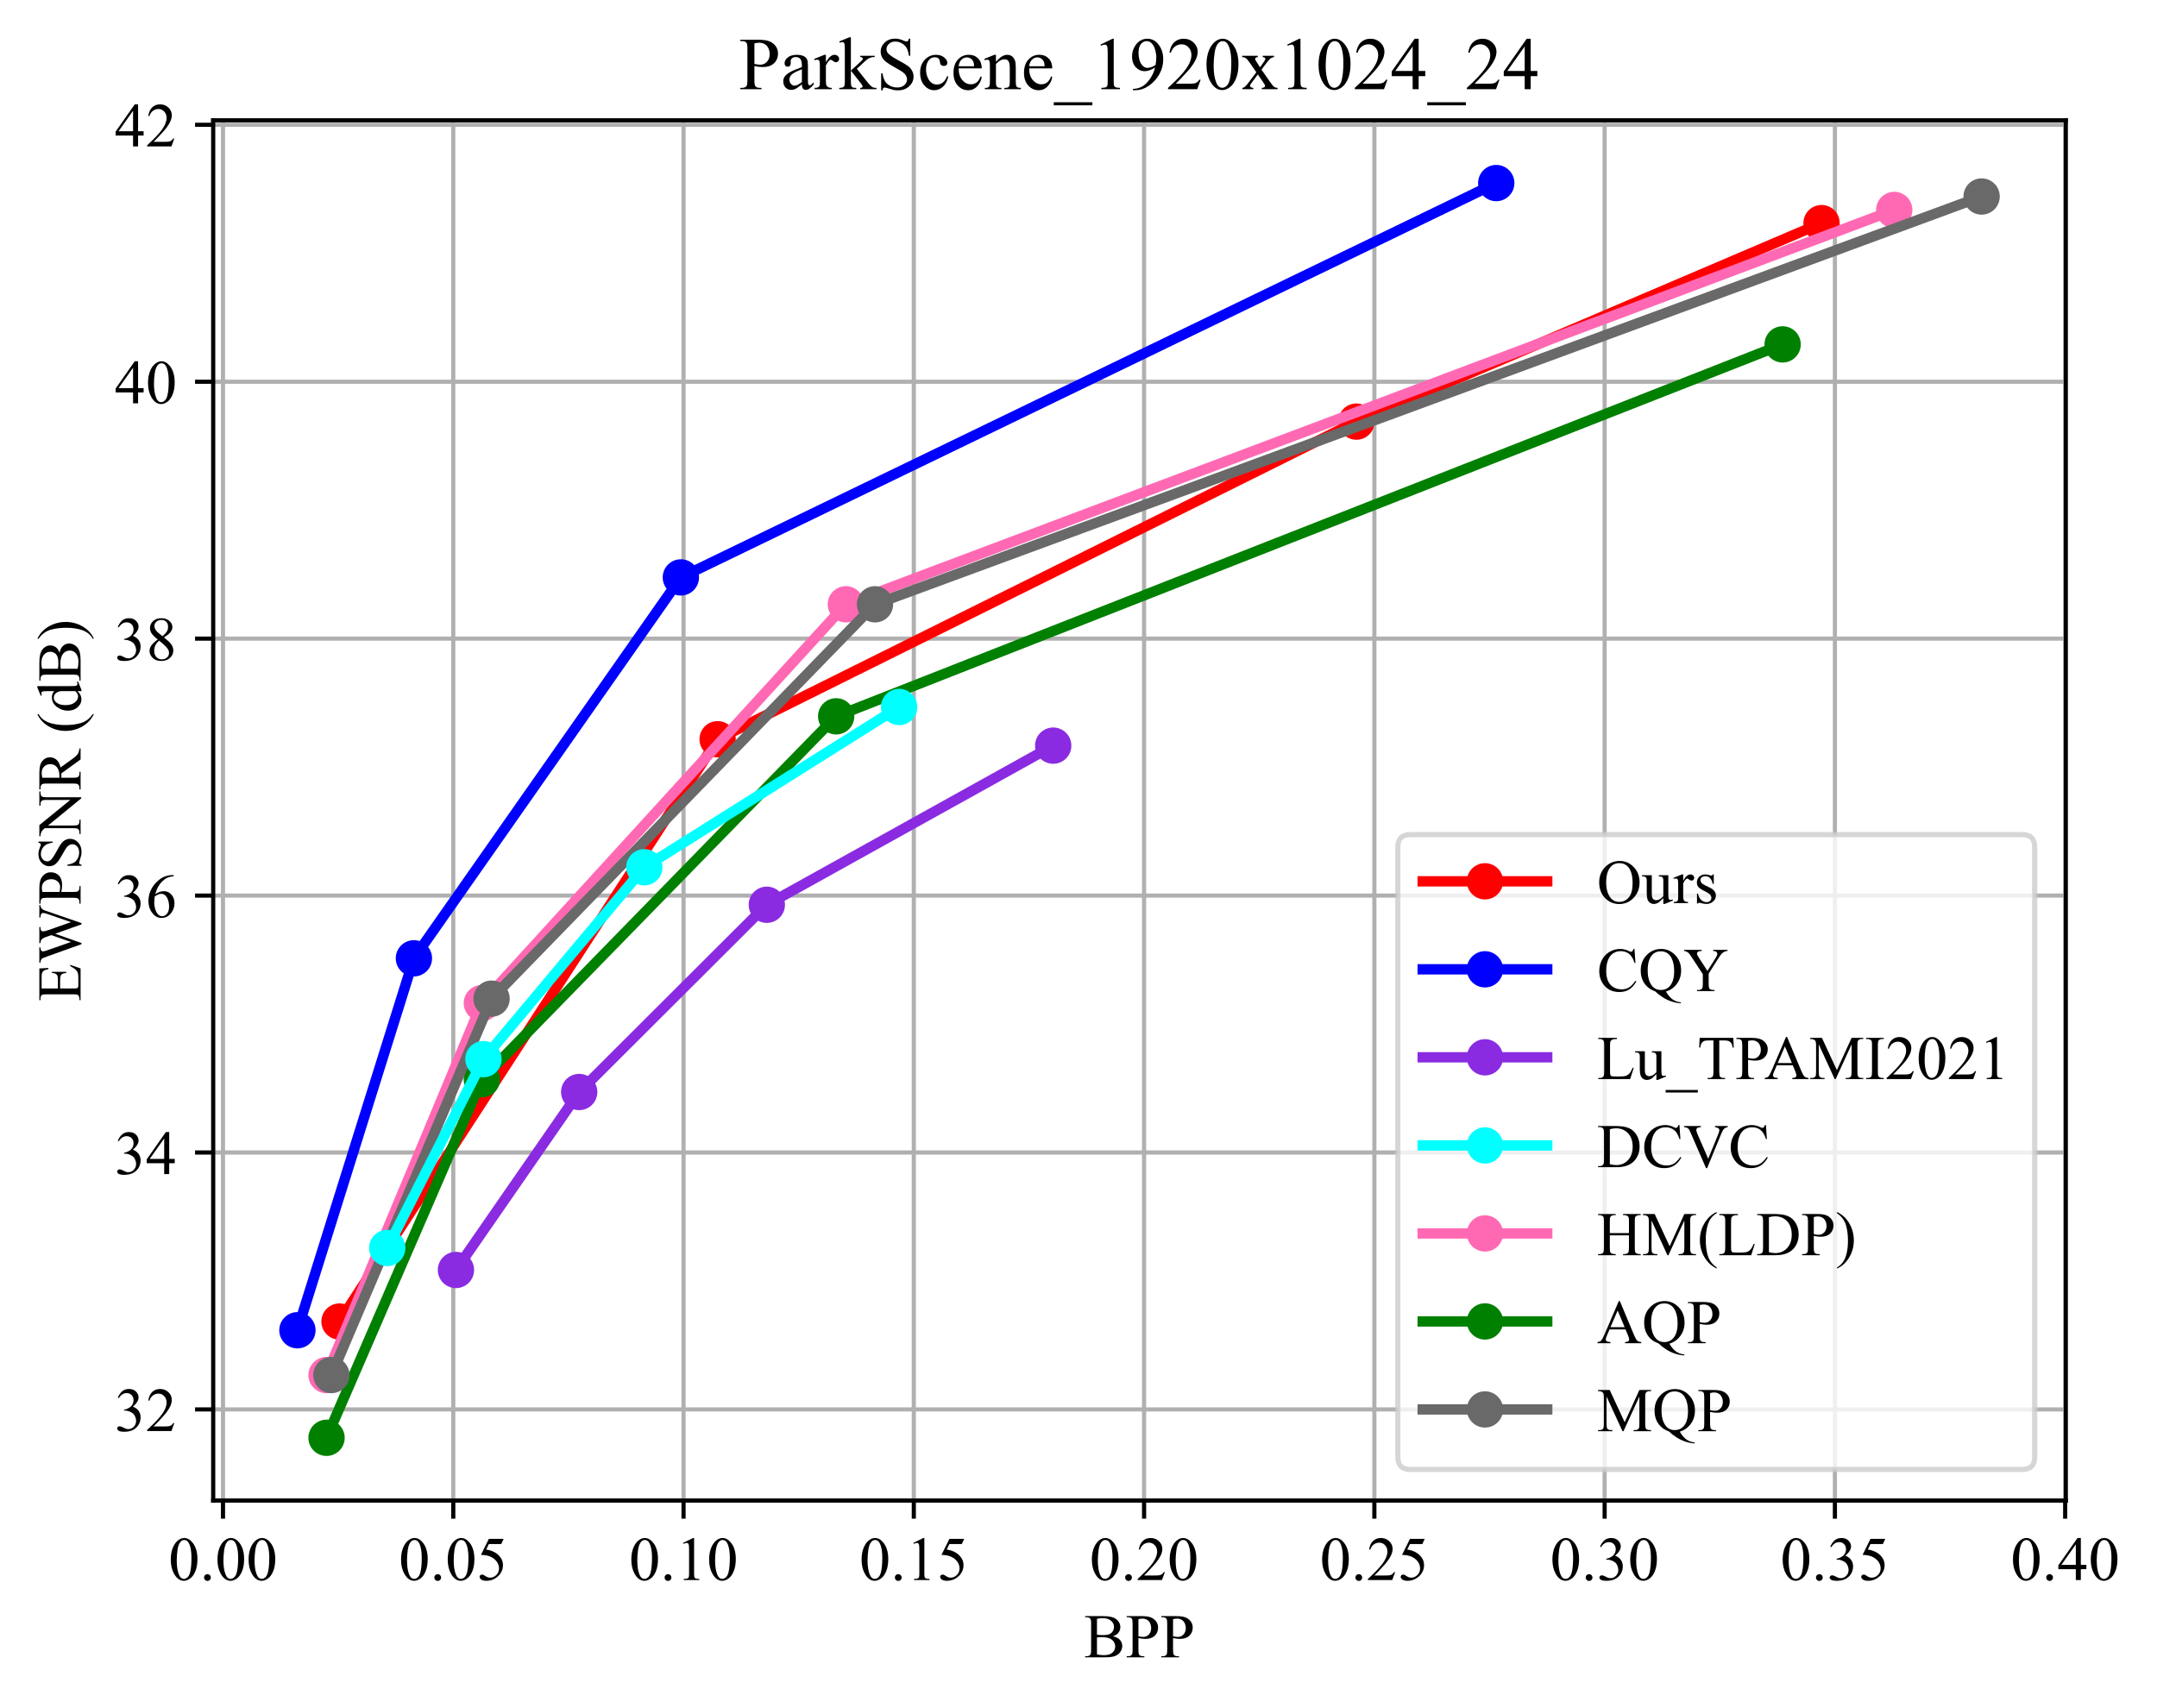 <?xml version="1.0" encoding="utf-8" standalone="no"?>
<!DOCTYPE svg PUBLIC "-//W3C//DTD SVG 1.1//EN"
  "http://www.w3.org/Graphics/SVG/1.1/DTD/svg11.dtd">
<!-- Created with matplotlib (https://matplotlib.org/) -->
<svg height="329.31pt" version="1.1" viewBox="0 0 415.796 329.31" width="415.796pt" xmlns="http://www.w3.org/2000/svg" xmlns:xlink="http://www.w3.org/1999/xlink">
 <defs>
  <style type="text/css">*{stroke-linecap:butt;stroke-linejoin:round;}</style>
 </defs>
 <g id="figure_1">
  <g id="patch_1">
   <path d="M 0 329.31 
L 415.796 329.31 
L 415.796 0 
L 0 0 
z
" style="fill:#ffffff;"/>
  </g>
  <g id="axes_1">
   <g id="patch_2">
    <path d="M 41.099 289.311 
L 398.219 289.311 
L 398.219 23.199 
L 41.099 23.199 
z
" style="fill:#ffffff;"/>
   </g>
   <g id="matplotlib.axis_1">
    <g id="xtick_1">
     <g id="line2d_1">
      <path clip-path="url(#p2bb6649e69)" d="M 42.986 289.311 
L 42.986 23.199 
" style="fill:none;stroke:#b0b0b0;stroke-linecap:square;stroke-width:0.8;"/>
     </g>
     <g id="line2d_2">
      <defs>
       <path d="M 0 0 
L 0 3.5 
" id="m185c7cfd71" style="stroke:#000000;stroke-width:0.8;"/>
      </defs>
      <g>
       <use style="stroke:#000000;stroke-width:0.8;" x="42.986" xlink:href="#m185c7cfd71" y="289.311"/>
      </g>
     </g>
     <g id="text_1">
      <!-- 0.00 -->
      <g transform="translate(32.486 304.644)scale(0.12 -0.12)">
       <defs>
        <path d="M 3.609 32.719 
Q 3.609 44.047 7.031 52.219 
Q 10.453 60.406 16.109 64.406 
Q 20.516 67.578 25.203 67.578 
Q 32.812 67.578 38.875 59.812 
Q 46.438 50.203 46.438 33.734 
Q 46.438 22.219 43.109 14.156 
Q 39.797 6.109 34.641 2.469 
Q 29.5 -1.172 24.703 -1.172 
Q 15.234 -1.172 8.938 10.016 
Q 3.609 19.438 3.609 32.719 
z
M 13.188 31.5 
Q 13.188 17.828 16.547 9.188 
Q 19.344 1.906 24.859 1.906 
Q 27.484 1.906 30.312 4.266 
Q 33.156 6.641 34.625 12.203 
Q 36.859 20.609 36.859 35.891 
Q 36.859 47.219 34.516 54.781 
Q 32.766 60.406 29.984 62.75 
Q 27.984 64.359 25.141 64.359 
Q 21.828 64.359 19.234 61.375 
Q 15.719 57.328 14.453 48.625 
Q 13.188 39.938 13.188 31.5 
z
" id="TimesNewRomanPSMT-48"/>
        <path d="M 12.5 9.469 
Q 14.797 9.469 16.359 7.875 
Q 17.922 6.297 17.922 4.047 
Q 17.922 1.812 16.328 0.219 
Q 14.75 -1.375 12.5 -1.375 
Q 10.25 -1.375 8.656 0.219 
Q 7.078 1.812 7.078 4.047 
Q 7.078 6.344 8.656 7.906 
Q 10.25 9.469 12.5 9.469 
z
" id="TimesNewRomanPSMT-46"/>
       </defs>
       <use xlink:href="#TimesNewRomanPSMT-48"/>
       <use x="50" xlink:href="#TimesNewRomanPSMT-46"/>
       <use x="75" xlink:href="#TimesNewRomanPSMT-48"/>
       <use x="125" xlink:href="#TimesNewRomanPSMT-48"/>
      </g>
     </g>
    </g>
    <g id="xtick_2">
     <g id="line2d_3">
      <path clip-path="url(#p2bb6649e69)" d="M 87.375 289.311 
L 87.375 23.199 
" style="fill:none;stroke:#b0b0b0;stroke-linecap:square;stroke-width:0.8;"/>
     </g>
     <g id="line2d_4">
      <g>
       <use style="stroke:#000000;stroke-width:0.8;" x="87.375" xlink:href="#m185c7cfd71" y="289.311"/>
      </g>
     </g>
     <g id="text_2">
      <!-- 0.05 -->
      <g transform="translate(76.875 304.644)scale(0.12 -0.12)">
       <defs>
        <path d="M 43.406 66.219 
L 39.594 57.906 
L 19.672 57.906 
L 15.328 49.031 
Q 28.266 47.125 35.844 39.406 
Q 42.328 32.766 42.328 23.781 
Q 42.328 18.562 40.203 14.109 
Q 38.094 9.672 34.859 6.547 
Q 31.641 3.422 27.688 1.516 
Q 22.078 -1.172 16.156 -1.172 
Q 10.203 -1.172 7.484 0.844 
Q 4.781 2.875 4.781 5.328 
Q 4.781 6.688 5.906 7.734 
Q 7.031 8.797 8.734 8.797 
Q 10.016 8.797 10.969 8.406 
Q 11.922 8.016 14.203 6.391 
Q 17.875 3.859 21.625 3.859 
Q 27.344 3.859 31.656 8.172 
Q 35.984 12.5 35.984 18.703 
Q 35.984 24.703 32.125 29.906 
Q 28.266 35.109 21.484 37.938 
Q 16.156 40.141 6.984 40.484 
L 19.672 66.219 
z
" id="TimesNewRomanPSMT-53"/>
       </defs>
       <use xlink:href="#TimesNewRomanPSMT-48"/>
       <use x="50" xlink:href="#TimesNewRomanPSMT-46"/>
       <use x="75" xlink:href="#TimesNewRomanPSMT-48"/>
       <use x="125" xlink:href="#TimesNewRomanPSMT-53"/>
      </g>
     </g>
    </g>
    <g id="xtick_3">
     <g id="line2d_5">
      <path clip-path="url(#p2bb6649e69)" d="M 131.764 289.311 
L 131.764 23.199 
" style="fill:none;stroke:#b0b0b0;stroke-linecap:square;stroke-width:0.8;"/>
     </g>
     <g id="line2d_6">
      <g>
       <use style="stroke:#000000;stroke-width:0.8;" x="131.764" xlink:href="#m185c7cfd71" y="289.311"/>
      </g>
     </g>
     <g id="text_3">
      <!-- 0.10 -->
      <g transform="translate(121.264 304.644)scale(0.12 -0.12)">
       <defs>
        <path d="M 11.719 59.719 
L 27.828 67.578 
L 29.438 67.578 
L 29.438 11.672 
Q 29.438 6.109 29.906 4.734 
Q 30.375 3.375 31.828 2.641 
Q 33.297 1.906 37.797 1.812 
L 37.797 0 
L 12.891 0 
L 12.891 1.812 
Q 17.578 1.906 18.938 2.609 
Q 20.312 3.328 20.844 4.516 
Q 21.391 5.719 21.391 11.672 
L 21.391 47.406 
Q 21.391 54.641 20.906 56.688 
Q 20.562 58.25 19.656 58.984 
Q 18.75 59.719 17.484 59.719 
Q 15.672 59.719 12.453 58.203 
z
" id="TimesNewRomanPSMT-49"/>
       </defs>
       <use xlink:href="#TimesNewRomanPSMT-48"/>
       <use x="50" xlink:href="#TimesNewRomanPSMT-46"/>
       <use x="75" xlink:href="#TimesNewRomanPSMT-49"/>
       <use x="125" xlink:href="#TimesNewRomanPSMT-48"/>
      </g>
     </g>
    </g>
    <g id="xtick_4">
     <g id="line2d_7">
      <path clip-path="url(#p2bb6649e69)" d="M 176.152 289.311 
L 176.152 23.199 
" style="fill:none;stroke:#b0b0b0;stroke-linecap:square;stroke-width:0.8;"/>
     </g>
     <g id="line2d_8">
      <g>
       <use style="stroke:#000000;stroke-width:0.8;" x="176.152" xlink:href="#m185c7cfd71" y="289.311"/>
      </g>
     </g>
     <g id="text_4">
      <!-- 0.15 -->
      <g transform="translate(165.652 304.644)scale(0.12 -0.12)">
       <use xlink:href="#TimesNewRomanPSMT-48"/>
       <use x="50" xlink:href="#TimesNewRomanPSMT-46"/>
       <use x="75" xlink:href="#TimesNewRomanPSMT-49"/>
       <use x="125" xlink:href="#TimesNewRomanPSMT-53"/>
      </g>
     </g>
    </g>
    <g id="xtick_5">
     <g id="line2d_9">
      <path clip-path="url(#p2bb6649e69)" d="M 220.541 289.311 
L 220.541 23.199 
" style="fill:none;stroke:#b0b0b0;stroke-linecap:square;stroke-width:0.8;"/>
     </g>
     <g id="line2d_10">
      <g>
       <use style="stroke:#000000;stroke-width:0.8;" x="220.541" xlink:href="#m185c7cfd71" y="289.311"/>
      </g>
     </g>
     <g id="text_5">
      <!-- 0.20 -->
      <g transform="translate(210.041 304.644)scale(0.12 -0.12)">
       <defs>
        <path d="M 45.844 12.75 
L 41.219 0 
L 2.156 0 
L 2.156 1.812 
Q 19.391 17.531 26.422 27.484 
Q 33.453 37.453 33.453 45.703 
Q 33.453 52 29.594 56.047 
Q 25.734 60.109 20.359 60.109 
Q 15.484 60.109 11.594 57.25 
Q 7.719 54.391 5.859 48.875 
L 4.047 48.875 
Q 5.281 57.906 10.328 62.734 
Q 15.375 67.578 22.953 67.578 
Q 31 67.578 36.391 62.406 
Q 41.797 57.234 41.797 50.203 
Q 41.797 45.172 39.453 40.141 
Q 35.844 32.234 27.734 23.391 
Q 15.578 10.109 12.547 7.375 
L 29.828 7.375 
Q 35.109 7.375 37.234 7.766 
Q 39.359 8.156 41.062 9.344 
Q 42.781 10.547 44.047 12.75 
z
" id="TimesNewRomanPSMT-50"/>
       </defs>
       <use xlink:href="#TimesNewRomanPSMT-48"/>
       <use x="50" xlink:href="#TimesNewRomanPSMT-46"/>
       <use x="75" xlink:href="#TimesNewRomanPSMT-50"/>
       <use x="125" xlink:href="#TimesNewRomanPSMT-48"/>
      </g>
     </g>
    </g>
    <g id="xtick_6">
     <g id="line2d_11">
      <path clip-path="url(#p2bb6649e69)" d="M 264.93 289.311 
L 264.93 23.199 
" style="fill:none;stroke:#b0b0b0;stroke-linecap:square;stroke-width:0.8;"/>
     </g>
     <g id="line2d_12">
      <g>
       <use style="stroke:#000000;stroke-width:0.8;" x="264.93" xlink:href="#m185c7cfd71" y="289.311"/>
      </g>
     </g>
     <g id="text_6">
      <!-- 0.25 -->
      <g transform="translate(254.43 304.644)scale(0.12 -0.12)">
       <use xlink:href="#TimesNewRomanPSMT-48"/>
       <use x="50" xlink:href="#TimesNewRomanPSMT-46"/>
       <use x="75" xlink:href="#TimesNewRomanPSMT-50"/>
       <use x="125" xlink:href="#TimesNewRomanPSMT-53"/>
      </g>
     </g>
    </g>
    <g id="xtick_7">
     <g id="line2d_13">
      <path clip-path="url(#p2bb6649e69)" d="M 309.319 289.311 
L 309.319 23.199 
" style="fill:none;stroke:#b0b0b0;stroke-linecap:square;stroke-width:0.8;"/>
     </g>
     <g id="line2d_14">
      <g>
       <use style="stroke:#000000;stroke-width:0.8;" x="309.319" xlink:href="#m185c7cfd71" y="289.311"/>
      </g>
     </g>
     <g id="text_7">
      <!-- 0.30 -->
      <g transform="translate(298.819 304.644)scale(0.12 -0.12)">
       <defs>
        <path d="M 5.078 53.609 
Q 7.906 60.297 12.219 63.938 
Q 16.547 67.578 23 67.578 
Q 30.953 67.578 35.203 62.406 
Q 38.422 58.547 38.422 54.156 
Q 38.422 46.922 29.344 39.203 
Q 35.453 36.812 38.578 32.375 
Q 41.703 27.938 41.703 21.922 
Q 41.703 13.328 36.234 7.031 
Q 29.109 -1.172 15.578 -1.172 
Q 8.891 -1.172 6.469 0.484 
Q 4.047 2.156 4.047 4.047 
Q 4.047 5.469 5.188 6.547 
Q 6.344 7.625 7.953 7.625 
Q 9.188 7.625 10.453 7.234 
Q 11.281 6.984 14.203 5.438 
Q 17.141 3.906 18.266 3.609 
Q 20.062 3.078 22.125 3.078 
Q 27.094 3.078 30.781 6.938 
Q 34.469 10.797 34.469 16.062 
Q 34.469 19.922 32.766 23.578 
Q 31.5 26.312 29.984 27.734 
Q 27.875 29.688 24.219 31.266 
Q 20.562 32.859 16.75 32.859 
L 15.188 32.859 
L 15.188 34.328 
Q 19.047 34.812 22.922 37.109 
Q 26.812 39.406 28.562 42.625 
Q 30.328 45.844 30.328 49.703 
Q 30.328 54.734 27.172 57.828 
Q 24.031 60.938 19.344 60.938 
Q 11.766 60.938 6.688 52.828 
z
" id="TimesNewRomanPSMT-51"/>
       </defs>
       <use xlink:href="#TimesNewRomanPSMT-48"/>
       <use x="50" xlink:href="#TimesNewRomanPSMT-46"/>
       <use x="75" xlink:href="#TimesNewRomanPSMT-51"/>
       <use x="125" xlink:href="#TimesNewRomanPSMT-48"/>
      </g>
     </g>
    </g>
    <g id="xtick_8">
     <g id="line2d_15">
      <path clip-path="url(#p2bb6649e69)" d="M 353.707 289.311 
L 353.707 23.199 
" style="fill:none;stroke:#b0b0b0;stroke-linecap:square;stroke-width:0.8;"/>
     </g>
     <g id="line2d_16">
      <g>
       <use style="stroke:#000000;stroke-width:0.8;" x="353.707" xlink:href="#m185c7cfd71" y="289.311"/>
      </g>
     </g>
     <g id="text_8">
      <!-- 0.35 -->
      <g transform="translate(343.207 304.644)scale(0.12 -0.12)">
       <use xlink:href="#TimesNewRomanPSMT-48"/>
       <use x="50" xlink:href="#TimesNewRomanPSMT-46"/>
       <use x="75" xlink:href="#TimesNewRomanPSMT-51"/>
       <use x="125" xlink:href="#TimesNewRomanPSMT-53"/>
      </g>
     </g>
    </g>
    <g id="xtick_9">
     <g id="line2d_17">
      <path clip-path="url(#p2bb6649e69)" d="M 398.096 289.311 
L 398.096 23.199 
" style="fill:none;stroke:#b0b0b0;stroke-linecap:square;stroke-width:0.8;"/>
     </g>
     <g id="line2d_18">
      <g>
       <use style="stroke:#000000;stroke-width:0.8;" x="398.096" xlink:href="#m185c7cfd71" y="289.311"/>
      </g>
     </g>
     <g id="text_9">
      <!-- 0.40 -->
      <g transform="translate(387.596 304.644)scale(0.12 -0.12)">
       <defs>
        <path d="M 46.531 24.422 
L 46.531 17.484 
L 37.641 17.484 
L 37.641 0 
L 29.594 0 
L 29.594 17.484 
L 1.562 17.484 
L 1.562 23.734 
L 32.281 67.578 
L 37.641 67.578 
L 37.641 24.422 
z
M 29.594 24.422 
L 29.594 57.281 
L 6.344 24.422 
z
" id="TimesNewRomanPSMT-52"/>
       </defs>
       <use xlink:href="#TimesNewRomanPSMT-48"/>
       <use x="50" xlink:href="#TimesNewRomanPSMT-46"/>
       <use x="75" xlink:href="#TimesNewRomanPSMT-52"/>
       <use x="125" xlink:href="#TimesNewRomanPSMT-48"/>
      </g>
     </g>
    </g>
    <g id="text_10">
     <!-- BPP -->
     <g transform="translate(208.984 319.543)scale(0.12 -0.12)">
      <defs>
       <path d="M 46.188 33.797 
Q 53.078 32.328 56.5 29.109 
Q 61.234 24.609 61.234 18.109 
Q 61.234 13.188 58.109 8.672 
Q 54.984 4.156 49.531 2.078 
Q 44.094 0 32.906 0 
L 1.656 0 
L 1.656 1.812 
L 4.156 1.812 
Q 8.297 1.812 10.109 4.438 
Q 11.234 6.156 11.234 11.719 
L 11.234 54.5 
Q 11.234 60.641 9.812 62.25 
Q 7.906 64.406 4.156 64.406 
L 1.656 64.406 
L 1.656 66.219 
L 30.281 66.219 
Q 38.281 66.219 43.109 65.047 
Q 50.438 63.281 54.297 58.812 
Q 58.156 54.344 58.156 48.531 
Q 58.156 43.562 55.125 39.625 
Q 52.094 35.688 46.188 33.797 
z
M 20.609 36.422 
Q 22.406 36.078 24.719 35.906 
Q 27.047 35.75 29.828 35.75 
Q 36.969 35.75 40.547 37.281 
Q 44.141 38.812 46.047 41.984 
Q 47.953 45.172 47.953 48.922 
Q 47.953 54.734 43.219 58.828 
Q 38.484 62.938 29.391 62.938 
Q 24.516 62.938 20.609 61.859 
z
M 20.609 4.781 
Q 26.266 3.469 31.781 3.469 
Q 40.625 3.469 45.266 7.438 
Q 49.906 11.422 49.906 17.281 
Q 49.906 21.141 47.797 24.703 
Q 45.703 28.266 40.969 30.312 
Q 36.234 32.375 29.25 32.375 
Q 26.219 32.375 24.062 32.266 
Q 21.922 32.172 20.609 31.938 
z
" id="TimesNewRomanPSMT-66"/>
       <path d="M 20.516 31 
L 20.516 11.719 
Q 20.516 5.469 21.875 3.953 
Q 23.734 1.812 27.484 1.812 
L 30.031 1.812 
L 30.031 0 
L 1.656 0 
L 1.656 1.812 
L 4.156 1.812 
Q 8.344 1.812 10.156 4.547 
Q 11.141 6.062 11.141 11.719 
L 11.141 54.5 
Q 11.141 60.75 9.812 62.25 
Q 7.906 64.406 4.156 64.406 
L 1.656 64.406 
L 1.656 66.219 
L 25.922 66.219 
Q 34.812 66.219 39.938 64.375 
Q 45.062 62.547 48.578 58.203 
Q 52.094 53.859 52.094 47.906 
Q 52.094 39.797 46.75 34.719 
Q 41.406 29.641 31.641 29.641 
Q 29.25 29.641 26.469 29.984 
Q 23.688 30.328 20.516 31 
z
M 20.516 33.797 
Q 23.094 33.297 25.094 33.047 
Q 27.094 32.812 28.516 32.812 
Q 33.594 32.812 37.281 36.734 
Q 40.969 40.672 40.969 46.922 
Q 40.969 51.219 39.203 54.906 
Q 37.453 58.594 34.219 60.422 
Q 31 62.25 26.906 62.25 
Q 24.422 62.25 20.516 61.328 
z
" id="TimesNewRomanPSMT-80"/>
      </defs>
      <use xlink:href="#TimesNewRomanPSMT-66"/>
      <use x="66.699" xlink:href="#TimesNewRomanPSMT-80"/>
      <use x="122.314" xlink:href="#TimesNewRomanPSMT-80"/>
     </g>
    </g>
   </g>
   <g id="matplotlib.axis_2">
    <g id="ytick_1">
     <g id="line2d_19">
      <path clip-path="url(#p2bb6649e69)" d="M 41.099 271.743 
L 398.219 271.743 
" style="fill:none;stroke:#b0b0b0;stroke-linecap:square;stroke-width:0.8;"/>
     </g>
     <g id="line2d_20">
      <defs>
       <path d="M 0 0 
L -3.5 0 
" id="m1f56437cb2" style="stroke:#000000;stroke-width:0.8;"/>
      </defs>
      <g>
       <use style="stroke:#000000;stroke-width:0.8;" x="41.099" xlink:href="#m1f56437cb2" y="271.743"/>
      </g>
     </g>
     <g id="text_11">
      <!-- 32 -->
      <g transform="translate(22.099 275.909)scale(0.12 -0.12)">
       <use xlink:href="#TimesNewRomanPSMT-51"/>
       <use x="50" xlink:href="#TimesNewRomanPSMT-50"/>
      </g>
     </g>
    </g>
    <g id="ytick_2">
     <g id="line2d_21">
      <path clip-path="url(#p2bb6649e69)" d="M 41.099 222.207 
L 398.219 222.207 
" style="fill:none;stroke:#b0b0b0;stroke-linecap:square;stroke-width:0.8;"/>
     </g>
     <g id="line2d_22">
      <g>
       <use style="stroke:#000000;stroke-width:0.8;" x="41.099" xlink:href="#m1f56437cb2" y="222.207"/>
      </g>
     </g>
     <g id="text_12">
      <!-- 34 -->
      <g transform="translate(22.099 226.373)scale(0.12 -0.12)">
       <use xlink:href="#TimesNewRomanPSMT-51"/>
       <use x="50" xlink:href="#TimesNewRomanPSMT-52"/>
      </g>
     </g>
    </g>
    <g id="ytick_3">
     <g id="line2d_23">
      <path clip-path="url(#p2bb6649e69)" d="M 41.099 172.671 
L 398.219 172.671 
" style="fill:none;stroke:#b0b0b0;stroke-linecap:square;stroke-width:0.8;"/>
     </g>
     <g id="line2d_24">
      <g>
       <use style="stroke:#000000;stroke-width:0.8;" x="41.099" xlink:href="#m1f56437cb2" y="172.671"/>
      </g>
     </g>
     <g id="text_13">
      <!-- 36 -->
      <g transform="translate(22.099 176.837)scale(0.12 -0.12)">
       <defs>
        <path d="M 44.828 67.578 
L 44.828 65.766 
Q 38.375 65.141 34.297 63.203 
Q 30.219 61.281 26.234 57.328 
Q 22.266 53.375 19.656 48.516 
Q 17.047 43.656 15.281 36.969 
Q 22.312 41.797 29.391 41.797 
Q 36.188 41.797 41.156 36.328 
Q 46.141 30.859 46.141 22.266 
Q 46.141 13.969 41.109 7.125 
Q 35.062 -1.172 25.094 -1.172 
Q 18.312 -1.172 13.578 3.328 
Q 4.297 12.062 4.297 25.984 
Q 4.297 34.859 7.859 42.859 
Q 11.422 50.875 18.031 57.078 
Q 24.656 63.281 30.703 65.422 
Q 36.766 67.578 42 67.578 
z
M 14.453 33.406 
Q 13.578 26.812 13.578 22.75 
Q 13.578 18.062 15.312 12.562 
Q 17.047 7.078 20.453 3.859 
Q 22.953 1.562 26.516 1.562 
Q 30.766 1.562 34.109 5.562 
Q 37.453 9.578 37.453 17 
Q 37.453 25.344 34.125 31.438 
Q 30.812 37.547 24.703 37.547 
Q 22.859 37.547 20.734 36.766 
Q 18.609 35.984 14.453 33.406 
z
" id="TimesNewRomanPSMT-54"/>
       </defs>
       <use xlink:href="#TimesNewRomanPSMT-51"/>
       <use x="50" xlink:href="#TimesNewRomanPSMT-54"/>
      </g>
     </g>
    </g>
    <g id="ytick_4">
     <g id="line2d_25">
      <path clip-path="url(#p2bb6649e69)" d="M 41.099 123.135 
L 398.219 123.135 
" style="fill:none;stroke:#b0b0b0;stroke-linecap:square;stroke-width:0.8;"/>
     </g>
     <g id="line2d_26">
      <g>
       <use style="stroke:#000000;stroke-width:0.8;" x="41.099" xlink:href="#m1f56437cb2" y="123.135"/>
      </g>
     </g>
     <g id="text_14">
      <!-- 38 -->
      <g transform="translate(22.099 127.301)scale(0.12 -0.12)">
       <defs>
        <path d="M 19.188 33.344 
Q 11.328 39.797 9.047 43.703 
Q 6.781 47.609 6.781 51.812 
Q 6.781 58.25 11.766 62.906 
Q 16.75 67.578 25 67.578 
Q 33.016 67.578 37.891 63.234 
Q 42.781 58.891 42.781 53.328 
Q 42.781 49.609 40.141 45.75 
Q 37.5 41.891 29.156 36.672 
Q 37.75 30.031 40.531 26.219 
Q 44.234 21.234 44.234 15.719 
Q 44.234 8.734 38.906 3.781 
Q 33.594 -1.172 24.953 -1.172 
Q 15.531 -1.172 10.25 4.734 
Q 6.062 9.469 6.062 15.094 
Q 6.062 19.484 9.016 23.797 
Q 11.969 28.125 19.188 33.344 
z
M 26.859 38.578 
Q 32.719 43.844 34.281 46.891 
Q 35.844 49.953 35.844 53.812 
Q 35.844 58.938 32.953 61.844 
Q 30.078 64.75 25.094 64.75 
Q 20.125 64.75 17 61.859 
Q 13.875 58.984 13.875 55.125 
Q 13.875 52.594 15.156 50.047 
Q 16.453 47.516 18.844 45.219 
z
M 21.484 31.5 
Q 17.438 28.078 15.484 24.047 
Q 13.531 20.016 13.531 15.328 
Q 13.531 9.031 16.969 5.25 
Q 20.406 1.469 25.734 1.469 
Q 31 1.469 34.172 4.438 
Q 37.359 7.422 37.359 11.672 
Q 37.359 15.188 35.5 17.969 
Q 32.031 23.141 21.484 31.5 
z
" id="TimesNewRomanPSMT-56"/>
       </defs>
       <use xlink:href="#TimesNewRomanPSMT-51"/>
       <use x="50" xlink:href="#TimesNewRomanPSMT-56"/>
      </g>
     </g>
    </g>
    <g id="ytick_5">
     <g id="line2d_27">
      <path clip-path="url(#p2bb6649e69)" d="M 41.099 73.599 
L 398.219 73.599 
" style="fill:none;stroke:#b0b0b0;stroke-linecap:square;stroke-width:0.8;"/>
     </g>
     <g id="line2d_28">
      <g>
       <use style="stroke:#000000;stroke-width:0.8;" x="41.099" xlink:href="#m1f56437cb2" y="73.599"/>
      </g>
     </g>
     <g id="text_15">
      <!-- 40 -->
      <g transform="translate(22.099 77.765)scale(0.12 -0.12)">
       <use xlink:href="#TimesNewRomanPSMT-52"/>
       <use x="50" xlink:href="#TimesNewRomanPSMT-48"/>
      </g>
     </g>
    </g>
    <g id="ytick_6">
     <g id="line2d_29">
      <path clip-path="url(#p2bb6649e69)" d="M 41.099 24.063 
L 398.219 24.063 
" style="fill:none;stroke:#b0b0b0;stroke-linecap:square;stroke-width:0.8;"/>
     </g>
     <g id="line2d_30">
      <g>
       <use style="stroke:#000000;stroke-width:0.8;" x="41.099" xlink:href="#m1f56437cb2" y="24.063"/>
      </g>
     </g>
     <g id="text_16">
      <!-- 42 -->
      <g transform="translate(22.099 28.229)scale(0.12 -0.12)">
       <use xlink:href="#TimesNewRomanPSMT-52"/>
       <use x="50" xlink:href="#TimesNewRomanPSMT-50"/>
      </g>
     </g>
    </g>
    <g id="text_17">
     <!-- EWPSNR (dB) -->
     <g transform="translate(15.533 193.089)rotate(-90)scale(0.12 -0.12)">
      <defs>
       <path d="M 20.906 62.594 
L 20.906 36.422 
L 35.453 36.422 
Q 41.109 36.422 43.016 38.141 
Q 45.562 40.375 45.844 46.047 
L 47.656 46.047 
L 47.656 23 
L 45.844 23 
Q 45.172 27.828 44.484 29.203 
Q 43.609 30.906 41.594 31.875 
Q 39.594 32.859 35.453 32.859 
L 20.906 32.859 
L 20.906 11.031 
Q 20.906 6.641 21.297 5.688 
Q 21.688 4.734 22.656 4.172 
Q 23.641 3.609 26.375 3.609 
L 37.594 3.609 
Q 43.219 3.609 45.75 4.391 
Q 48.297 5.172 50.641 7.469 
Q 53.656 10.5 56.844 16.609 
L 58.797 16.609 
L 53.078 0 
L 2.047 0 
L 2.047 1.812 
L 4.391 1.812 
Q 6.734 1.812 8.844 2.938 
Q 10.406 3.719 10.969 5.281 
Q 11.531 6.844 11.531 11.672 
L 11.531 54.688 
Q 11.531 60.984 10.25 62.453 
Q 8.5 64.406 4.391 64.406 
L 2.047 64.406 
L 2.047 66.219 
L 53.078 66.219 
L 53.812 51.703 
L 51.906 51.703 
Q 50.875 56.938 49.625 58.891 
Q 48.391 60.844 45.953 61.859 
Q 44 62.594 39.062 62.594 
z
" id="TimesNewRomanPSMT-69"/>
       <path d="M 93.609 66.219 
L 93.609 64.406 
Q 91.016 64.406 89.406 63.469 
Q 87.797 62.547 86.328 60.016 
Q 85.359 58.297 83.25 51.859 
L 64.797 -1.516 
L 62.844 -1.516 
L 47.75 40.828 
L 32.766 -1.516 
L 31 -1.516 
L 11.328 53.469 
Q 9.125 59.625 8.547 60.75 
Q 7.562 62.594 5.875 63.5 
Q 4.203 64.406 1.312 64.406 
L 1.312 66.219 
L 25.828 66.219 
L 25.828 64.406 
L 24.656 64.406 
Q 22.078 64.406 20.703 63.234 
Q 19.344 62.062 19.344 60.406 
Q 19.344 58.688 21.484 52.547 
L 34.516 15.375 
L 45.516 46.969 
L 43.562 52.547 
L 42 56.984 
Q 40.969 59.422 39.703 61.281 
Q 39.062 62.203 38.141 62.844 
Q 36.922 63.719 35.688 64.109 
Q 34.766 64.406 32.766 64.406 
L 32.766 66.219 
L 58.547 66.219 
L 58.547 64.406 
L 56.781 64.406 
Q 54.047 64.406 52.781 63.234 
Q 51.516 62.062 51.516 60.062 
Q 51.516 57.562 53.719 51.375 
L 66.406 15.375 
L 79 51.859 
Q 81.156 57.906 81.156 60.25 
Q 81.156 61.375 80.438 62.344 
Q 79.734 63.328 78.656 63.719 
Q 76.812 64.406 73.828 64.406 
L 73.828 66.219 
z
" id="TimesNewRomanPSMT-87"/>
       <path d="M 45.844 67.719 
L 45.844 44.828 
L 44.047 44.828 
Q 43.172 51.422 40.891 55.328 
Q 38.625 59.234 34.422 61.516 
Q 30.219 63.812 25.734 63.812 
Q 20.656 63.812 17.328 60.719 
Q 14.016 57.625 14.016 53.656 
Q 14.016 50.641 16.109 48.141 
Q 19.141 44.484 30.516 38.375 
Q 39.797 33.406 43.188 30.734 
Q 46.578 28.078 48.406 24.453 
Q 50.25 20.844 50.25 16.891 
Q 50.25 9.375 44.406 3.922 
Q 38.578 -1.516 29.391 -1.516 
Q 26.516 -1.516 23.969 -1.078 
Q 22.469 -0.828 17.703 0.703 
Q 12.938 2.25 11.672 2.25 
Q 10.453 2.25 9.734 1.516 
Q 9.031 0.781 8.688 -1.516 
L 6.891 -1.516 
L 6.891 21.188 
L 8.688 21.188 
Q 9.969 14.062 12.109 10.516 
Q 14.266 6.984 18.672 4.641 
Q 23.094 2.297 28.375 2.297 
Q 34.469 2.297 38 5.516 
Q 41.547 8.734 41.547 13.141 
Q 41.547 15.578 40.203 18.062 
Q 38.875 20.562 36.031 22.703 
Q 34.125 24.172 25.625 28.922 
Q 17.141 33.688 13.547 36.516 
Q 9.969 39.359 8.109 42.766 
Q 6.25 46.188 6.25 50.297 
Q 6.25 57.422 11.719 62.562 
Q 17.188 67.719 25.641 67.719 
Q 30.906 67.719 36.812 65.141 
Q 39.547 63.922 40.672 63.922 
Q 41.938 63.922 42.75 64.672 
Q 43.562 65.438 44.047 67.719 
z
" id="TimesNewRomanPSMT-83"/>
       <path d="M -1.312 66.219 
L 16.656 66.219 
L 57.125 16.547 
L 57.125 54.734 
Q 57.125 60.844 55.766 62.359 
Q 53.953 64.406 50.047 64.406 
L 47.75 64.406 
L 47.75 66.219 
L 70.797 66.219 
L 70.797 64.406 
L 68.453 64.406 
Q 64.266 64.406 62.5 61.859 
Q 61.422 60.297 61.422 54.734 
L 61.422 -1.078 
L 59.672 -1.078 
L 16.016 52.25 
L 16.016 11.469 
Q 16.016 5.375 17.328 3.859 
Q 19.188 1.812 23.047 1.812 
L 25.391 1.812 
L 25.391 0 
L 2.344 0 
L 2.344 1.812 
L 4.641 1.812 
Q 8.891 1.812 10.641 4.344 
Q 11.719 5.906 11.719 11.469 
L 11.719 57.516 
Q 8.844 60.891 7.344 61.953 
Q 5.859 63.031 2.984 63.969 
Q 1.562 64.406 -1.312 64.406 
z
" id="TimesNewRomanPSMT-78"/>
       <path d="M 67.578 0 
L 49.906 0 
L 27.484 30.953 
Q 25 30.859 23.438 30.859 
Q 22.797 30.859 22.062 30.875 
Q 21.344 30.906 20.562 30.953 
L 20.562 11.719 
Q 20.562 5.469 21.922 3.953 
Q 23.781 1.812 27.484 1.812 
L 30.078 1.812 
L 30.078 0 
L 1.703 0 
L 1.703 1.812 
L 4.203 1.812 
Q 8.406 1.812 10.203 4.547 
Q 11.234 6.062 11.234 11.719 
L 11.234 54.5 
Q 11.234 60.75 9.859 62.25 
Q 7.953 64.406 4.203 64.406 
L 1.703 64.406 
L 1.703 66.219 
L 25.828 66.219 
Q 36.375 66.219 41.375 64.672 
Q 46.391 63.141 49.875 59.016 
Q 53.375 54.891 53.375 49.172 
Q 53.375 43.062 49.391 38.562 
Q 45.406 34.078 37.062 32.234 
L 50.734 13.234 
Q 55.422 6.688 58.781 4.531 
Q 62.156 2.391 67.578 1.812 
z
M 20.562 34.031 
Q 21.484 34.031 22.172 34 
Q 22.859 33.984 23.297 33.984 
Q 32.766 33.984 37.578 38.078 
Q 42.391 42.188 42.391 48.531 
Q 42.391 54.734 38.5 58.609 
Q 34.625 62.5 28.219 62.5 
Q 25.391 62.5 20.562 61.578 
z
" id="TimesNewRomanPSMT-82"/>
       <path id="TimesNewRomanPSMT-32"/>
       <path d="M 31.062 -19.578 
L 31.062 -21.391 
Q 23.688 -17.672 18.75 -12.703 
Q 11.719 -5.609 7.906 4 
Q 4.109 13.625 4.109 23.969 
Q 4.109 39.109 11.578 51.578 
Q 19.047 64.062 31.062 69.438 
L 31.062 67.391 
Q 25.047 64.062 21.188 58.297 
Q 17.328 52.547 15.422 43.703 
Q 13.531 34.859 13.531 25.25 
Q 13.531 14.797 15.141 6.25 
Q 16.406 -0.484 18.203 -4.562 
Q 20.016 -8.641 23.062 -12.391 
Q 26.125 -16.156 31.062 -19.578 
z
" id="TimesNewRomanPSMT-40"/>
       <path d="M 34.719 5.031 
Q 31.453 1.609 28.328 0.109 
Q 25.203 -1.375 21.578 -1.375 
Q 14.266 -1.375 8.797 4.75 
Q 3.328 10.891 3.328 20.516 
Q 3.328 30.125 9.375 38.109 
Q 15.438 46.094 24.953 46.094 
Q 30.859 46.094 34.719 42.328 
L 34.719 50.594 
Q 34.719 58.25 34.344 60 
Q 33.984 61.766 33.203 62.391 
Q 32.422 63.031 31.25 63.031 
Q 29.984 63.031 27.875 62.25 
L 27.25 63.969 
L 40.578 69.438 
L 42.781 69.438 
L 42.781 17.719 
Q 42.781 9.859 43.141 8.125 
Q 43.5 6.391 44.312 5.703 
Q 45.125 5.031 46.188 5.031 
Q 47.516 5.031 49.703 5.859 
L 50.25 4.156 
L 36.969 -1.375 
L 34.719 -1.375 
z
M 34.719 8.453 
L 34.719 31.5 
Q 34.422 34.812 32.953 37.547 
Q 31.5 40.281 29.078 41.672 
Q 26.656 43.062 24.359 43.062 
Q 20.062 43.062 16.703 39.203 
Q 12.25 34.125 12.25 24.359 
Q 12.25 14.5 16.547 9.25 
Q 20.844 4 26.125 4 
Q 30.562 4 34.719 8.453 
z
" id="TimesNewRomanPSMT-100"/>
       <path d="M 2.25 67.391 
L 2.25 69.438 
Q 9.672 65.766 14.594 60.797 
Q 21.578 53.656 25.391 44.062 
Q 29.203 34.469 29.203 24.078 
Q 29.203 8.938 21.75 -3.531 
Q 14.312 -16.016 2.25 -21.391 
L 2.25 -19.578 
Q 8.25 -16.219 12.125 -10.469 
Q 16.016 -4.734 17.891 4.125 
Q 19.781 12.984 19.781 22.609 
Q 19.781 33.016 18.172 41.609 
Q 16.938 48.344 15.109 52.391 
Q 13.281 56.453 10.25 60.203 
Q 7.234 63.969 2.25 67.391 
z
" id="TimesNewRomanPSMT-41"/>
      </defs>
      <use xlink:href="#TimesNewRomanPSMT-69"/>
      <use x="61.084" xlink:href="#TimesNewRomanPSMT-87"/>
      <use x="155.469" xlink:href="#TimesNewRomanPSMT-80"/>
      <use x="211.084" xlink:href="#TimesNewRomanPSMT-83"/>
      <use x="266.699" xlink:href="#TimesNewRomanPSMT-78"/>
      <use x="338.916" xlink:href="#TimesNewRomanPSMT-82"/>
      <use x="405.615" xlink:href="#TimesNewRomanPSMT-32"/>
      <use x="430.615" xlink:href="#TimesNewRomanPSMT-40"/>
      <use x="463.916" xlink:href="#TimesNewRomanPSMT-100"/>
      <use x="513.916" xlink:href="#TimesNewRomanPSMT-66"/>
      <use x="580.615" xlink:href="#TimesNewRomanPSMT-41"/>
     </g>
    </g>
   </g>
   <g id="line2d_31">
    <path clip-path="url(#p2bb6649e69)" d="M 65.447 254.799 
L 138.333 142.527 
L 261.468 81.289 
L 351.133 43.016 
" style="fill:none;stroke:#ff0000;stroke-linecap:square;stroke-width:2;"/>
    <defs>
     <path d="M 0 3 
C 0.796 3 1.559 2.684 2.121 2.121 
C 2.684 1.559 3 0.796 3 0 
C 3 -0.796 2.684 -1.559 2.121 -2.121 
C 1.559 -2.684 0.796 -3 0 -3 
C -0.796 -3 -1.559 -2.684 -2.121 -2.121 
C -2.684 -1.559 -3 -0.796 -3 0 
C -3 0.796 -2.684 1.559 -2.121 2.121 
C -1.559 2.684 -0.796 3 0 3 
z
" id="me2b9316296" style="stroke:#ff0000;"/>
    </defs>
    <g clip-path="url(#p2bb6649e69)">
     <use style="fill:#ff0000;stroke:#ff0000;" x="65.447" xlink:href="#me2b9316296" y="254.799"/>
     <use style="fill:#ff0000;stroke:#ff0000;" x="138.333" xlink:href="#me2b9316296" y="142.527"/>
     <use style="fill:#ff0000;stroke:#ff0000;" x="261.468" xlink:href="#me2b9316296" y="81.289"/>
     <use style="fill:#ff0000;stroke:#ff0000;" x="351.133" xlink:href="#me2b9316296" y="43.016"/>
    </g>
   </g>
   <g id="line2d_32">
    <path clip-path="url(#p2bb6649e69)" d="M 57.332 256.479 
L 79.787 184.767 
L 131.245 111.327 
L 288.426 35.295 
" style="fill:none;stroke:#0000ff;stroke-linecap:square;stroke-width:2;"/>
    <defs>
     <path d="M 0 3 
C 0.796 3 1.559 2.684 2.121 2.121 
C 2.684 1.559 3 0.796 3 0 
C 3 -0.796 2.684 -1.559 2.121 -2.121 
C 1.559 -2.684 0.796 -3 0 -3 
C -0.796 -3 -1.559 -2.684 -2.121 -2.121 
C -2.684 -1.559 -3 -0.796 -3 0 
C -3 0.796 -2.684 1.559 -2.121 2.121 
C -1.559 2.684 -0.796 3 0 3 
z
" id="mbd0a237f6b" style="stroke:#0000ff;"/>
    </defs>
    <g clip-path="url(#p2bb6649e69)">
     <use style="fill:#0000ff;stroke:#0000ff;" x="57.332" xlink:href="#mbd0a237f6b" y="256.479"/>
     <use style="fill:#0000ff;stroke:#0000ff;" x="79.787" xlink:href="#mbd0a237f6b" y="184.767"/>
     <use style="fill:#0000ff;stroke:#0000ff;" x="131.245" xlink:href="#mbd0a237f6b" y="111.327"/>
     <use style="fill:#0000ff;stroke:#0000ff;" x="288.426" xlink:href="#mbd0a237f6b" y="35.295"/>
    </g>
   </g>
   <g id="line2d_33">
    <path clip-path="url(#p2bb6649e69)" d="M 62.946 265.119 
L 92.885 193.407 
L 163.055 116.511 
L 365.146 40.479 
" style="fill:none;stroke:#ff69b4;stroke-linecap:square;stroke-width:2;"/>
    <defs>
     <path d="M 0 3 
C 0.796 3 1.559 2.684 2.121 2.121 
C 2.684 1.559 3 0.796 3 0 
C 3 -0.796 2.684 -1.559 2.121 -2.121 
C 1.559 -2.684 0.796 -3 0 -3 
C -0.796 -3 -1.559 -2.684 -2.121 -2.121 
C -2.684 -1.559 -3 -0.796 -3 0 
C -3 0.796 -2.684 1.559 -2.121 2.121 
C -1.559 2.684 -0.796 3 0 3 
z
" id="m504578f590" style="stroke:#ff69b4;"/>
    </defs>
    <g clip-path="url(#p2bb6649e69)">
     <use style="fill:#ff69b4;stroke:#ff69b4;" x="62.946" xlink:href="#m504578f590" y="265.119"/>
     <use style="fill:#ff69b4;stroke:#ff69b4;" x="92.885" xlink:href="#m504578f590" y="193.407"/>
     <use style="fill:#ff69b4;stroke:#ff69b4;" x="163.055" xlink:href="#m504578f590" y="116.511"/>
     <use style="fill:#ff69b4;stroke:#ff69b4;" x="365.146" xlink:href="#m504578f590" y="40.479"/>
    </g>
   </g>
   <g id="line2d_34">
    <path clip-path="url(#p2bb6649e69)" d="M 62.946 277.215 
L 92.885 208.095 
L 161.184 138.111 
L 343.627 66.399 
" style="fill:none;stroke:#008000;stroke-linecap:square;stroke-width:2;"/>
    <defs>
     <path d="M 0 3 
C 0.796 3 1.559 2.684 2.121 2.121 
C 2.684 1.559 3 0.796 3 0 
C 3 -0.796 2.684 -1.559 2.121 -2.121 
C 1.559 -2.684 0.796 -3 0 -3 
C -0.796 -3 -1.559 -2.684 -2.121 -2.121 
C -2.684 -1.559 -3 -0.796 -3 0 
C -3 0.796 -2.684 1.559 -2.121 2.121 
C -1.559 2.684 -0.796 3 0 3 
z
" id="mb458b8bd3a" style="stroke:#008000;"/>
    </defs>
    <g clip-path="url(#p2bb6649e69)">
     <use style="fill:#008000;stroke:#008000;" x="62.946" xlink:href="#mb458b8bd3a" y="277.215"/>
     <use style="fill:#008000;stroke:#008000;" x="92.885" xlink:href="#mb458b8bd3a" y="208.095"/>
     <use style="fill:#008000;stroke:#008000;" x="161.184" xlink:href="#mb458b8bd3a" y="138.111"/>
     <use style="fill:#008000;stroke:#008000;" x="343.627" xlink:href="#mb458b8bd3a" y="66.399"/>
    </g>
   </g>
   <g id="line2d_35">
    <path clip-path="url(#p2bb6649e69)" d="M 63.881 265.119 
L 94.756 192.543 
L 168.669 116.511 
L 381.987 37.887 
" style="fill:none;stroke:#696969;stroke-linecap:square;stroke-width:2;"/>
    <defs>
     <path d="M 0 3 
C 0.796 3 1.559 2.684 2.121 2.121 
C 2.684 1.559 3 0.796 3 0 
C 3 -0.796 2.684 -1.559 2.121 -2.121 
C 1.559 -2.684 0.796 -3 0 -3 
C -0.796 -3 -1.559 -2.684 -2.121 -2.121 
C -2.684 -1.559 -3 -0.796 -3 0 
C -3 0.796 -2.684 1.559 -2.121 2.121 
C -1.559 2.684 -0.796 3 0 3 
z
" id="m092da4f6f5" style="stroke:#696969;"/>
    </defs>
    <g clip-path="url(#p2bb6649e69)">
     <use style="fill:#696969;stroke:#696969;" x="63.881" xlink:href="#m092da4f6f5" y="265.119"/>
     <use style="fill:#696969;stroke:#696969;" x="94.756" xlink:href="#m092da4f6f5" y="192.543"/>
     <use style="fill:#696969;stroke:#696969;" x="168.669" xlink:href="#m092da4f6f5" y="116.511"/>
     <use style="fill:#696969;stroke:#696969;" x="381.987" xlink:href="#m092da4f6f5" y="37.887"/>
    </g>
   </g>
   <g id="line2d_36">
    <path clip-path="url(#p2bb6649e69)" d="M 87.891 244.857 
L 111.648 210.544 
L 147.815 174.442 
L 203.022 143.762 
" style="fill:none;stroke:#8a2be2;stroke-linecap:square;stroke-width:2;"/>
    <defs>
     <path d="M 0 3 
C 0.796 3 1.559 2.684 2.121 2.121 
C 2.684 1.559 3 0.796 3 0 
C 3 -0.796 2.684 -1.559 2.121 -2.121 
C 1.559 -2.684 0.796 -3 0 -3 
C -0.796 -3 -1.559 -2.684 -2.121 -2.121 
C -2.684 -1.559 -3 -0.796 -3 0 
C -3 0.796 -2.684 1.559 -2.121 2.121 
C -1.559 2.684 -0.796 3 0 3 
z
" id="m51c9c84563" style="stroke:#8a2be2;"/>
    </defs>
    <g clip-path="url(#p2bb6649e69)">
     <use style="fill:#8a2be2;stroke:#8a2be2;" x="87.891" xlink:href="#m51c9c84563" y="244.857"/>
     <use style="fill:#8a2be2;stroke:#8a2be2;" x="111.648" xlink:href="#m51c9c84563" y="210.544"/>
     <use style="fill:#8a2be2;stroke:#8a2be2;" x="147.815" xlink:href="#m51c9c84563" y="174.442"/>
     <use style="fill:#8a2be2;stroke:#8a2be2;" x="203.022" xlink:href="#m51c9c84563" y="143.762"/>
    </g>
   </g>
   <g id="line2d_37">
    <path clip-path="url(#p2bb6649e69)" d="M 74.648 240.615 
L 93.193 204.203 
L 124.208 167.212 
L 173.318 136.312 
" style="fill:none;stroke:#00ffff;stroke-linecap:square;stroke-width:2;"/>
    <defs>
     <path d="M 0 3 
C 0.796 3 1.559 2.684 2.121 2.121 
C 2.684 1.559 3 0.796 3 0 
C 3 -0.796 2.684 -1.559 2.121 -2.121 
C 1.559 -2.684 0.796 -3 0 -3 
C -0.796 -3 -1.559 -2.684 -2.121 -2.121 
C -2.684 -1.559 -3 -0.796 -3 0 
C -3 0.796 -2.684 1.559 -2.121 2.121 
C -1.559 2.684 -0.796 3 0 3 
z
" id="m60b05bc2ce" style="stroke:#00ffff;"/>
    </defs>
    <g clip-path="url(#p2bb6649e69)">
     <use style="fill:#00ffff;stroke:#00ffff;" x="74.648" xlink:href="#m60b05bc2ce" y="240.615"/>
     <use style="fill:#00ffff;stroke:#00ffff;" x="93.193" xlink:href="#m60b05bc2ce" y="204.203"/>
     <use style="fill:#00ffff;stroke:#00ffff;" x="124.208" xlink:href="#m60b05bc2ce" y="167.212"/>
     <use style="fill:#00ffff;stroke:#00ffff;" x="173.318" xlink:href="#m60b05bc2ce" y="136.312"/>
    </g>
   </g>
   <g id="patch_3">
    <path d="M 41.099 289.311 
L 41.099 23.199 
" style="fill:none;stroke:#000000;stroke-linecap:square;stroke-linejoin:miter;stroke-width:0.8;"/>
   </g>
   <g id="patch_4">
    <path d="M 398.219 289.311 
L 398.219 23.199 
" style="fill:none;stroke:#000000;stroke-linecap:square;stroke-linejoin:miter;stroke-width:0.8;"/>
   </g>
   <g id="patch_5">
    <path d="M 41.099 289.311 
L 398.219 289.311 
" style="fill:none;stroke:#000000;stroke-linecap:square;stroke-linejoin:miter;stroke-width:0.8;"/>
   </g>
   <g id="patch_6">
    <path d="M 41.099 23.199 
L 398.219 23.199 
" style="fill:none;stroke:#000000;stroke-linecap:square;stroke-linejoin:miter;stroke-width:0.8;"/>
   </g>
   <g id="text_18">
    <!-- ParkScene_1920x1024_24 -->
    <g transform="translate(142.47 17.199)scale(0.144 -0.144)">
     <defs>
      <path d="M 28.469 6.453 
Q 21.578 1.125 19.828 0.297 
Q 17.188 -0.922 14.203 -0.922 
Q 9.578 -0.922 6.562 2.25 
Q 3.562 5.422 3.562 10.594 
Q 3.562 13.875 5.031 16.266 
Q 7.031 19.578 11.984 22.5 
Q 16.938 25.438 28.469 29.641 
L 28.469 31.391 
Q 28.469 38.094 26.344 40.578 
Q 24.219 43.062 20.172 43.062 
Q 17.094 43.062 15.281 41.406 
Q 13.422 39.75 13.422 37.594 
L 13.531 34.766 
Q 13.531 32.516 12.375 31.297 
Q 11.234 30.078 9.375 30.078 
Q 7.562 30.078 6.422 31.344 
Q 5.281 32.625 5.281 34.812 
Q 5.281 39.016 9.578 42.531 
Q 13.875 46.047 21.625 46.047 
Q 27.594 46.047 31.391 44.047 
Q 34.281 42.531 35.641 39.312 
Q 36.531 37.203 36.531 30.719 
L 36.531 15.531 
Q 36.531 9.125 36.766 7.688 
Q 37.016 6.25 37.578 5.766 
Q 38.141 5.281 38.875 5.281 
Q 39.656 5.281 40.234 5.609 
Q 41.266 6.25 44.188 9.188 
L 44.188 6.453 
Q 38.719 -0.875 33.734 -0.875 
Q 31.344 -0.875 29.922 0.781 
Q 28.516 2.438 28.469 6.453 
z
M 28.469 9.625 
L 28.469 26.656 
Q 21.094 23.734 18.953 22.516 
Q 15.094 20.359 13.422 18.016 
Q 11.766 15.672 11.766 12.891 
Q 11.766 9.375 13.859 7.047 
Q 15.969 4.734 18.703 4.734 
Q 22.406 4.734 28.469 9.625 
z
" id="TimesNewRomanPSMT-97"/>
      <path d="M 16.219 46.047 
L 16.219 35.984 
Q 21.828 46.047 27.734 46.047 
Q 30.422 46.047 32.172 44.406 
Q 33.938 42.781 33.938 40.625 
Q 33.938 38.719 32.656 37.391 
Q 31.391 36.078 29.641 36.078 
Q 27.938 36.078 25.812 37.766 
Q 23.688 39.453 22.656 39.453 
Q 21.781 39.453 20.75 38.484 
Q 18.562 36.469 16.219 31.891 
L 16.219 10.453 
Q 16.219 6.734 17.141 4.828 
Q 17.781 3.516 19.391 2.641 
Q 21 1.766 24.031 1.766 
L 24.031 0 
L 1.125 0 
L 1.125 1.766 
Q 4.547 1.766 6.203 2.828 
Q 7.422 3.609 7.906 5.328 
Q 8.156 6.156 8.156 10.062 
L 8.156 27.391 
Q 8.156 35.203 7.828 36.688 
Q 7.516 38.188 6.656 38.859 
Q 5.812 39.547 4.547 39.547 
Q 3.031 39.547 1.125 38.812 
L 0.641 40.578 
L 14.156 46.047 
z
" id="TimesNewRomanPSMT-114"/>
      <path d="M 16.359 69.438 
L 16.359 24.953 
L 27.734 35.297 
Q 31.344 38.625 31.938 39.5 
Q 32.328 40.094 32.328 40.672 
Q 32.328 41.656 31.516 42.359 
Q 30.719 43.062 28.859 43.172 
L 28.859 44.734 
L 48.297 44.734 
L 48.297 43.172 
Q 44.281 43.062 41.625 41.938 
Q 38.969 40.828 35.797 37.938 
L 24.312 27.344 
L 35.797 12.844 
Q 40.578 6.844 42.234 5.219 
Q 44.578 2.938 46.344 2.25 
Q 47.562 1.766 50.594 1.766 
L 50.594 0 
L 28.859 0 
L 28.859 1.766 
Q 30.719 1.812 31.375 2.312 
Q 32.031 2.828 32.031 3.766 
Q 32.031 4.891 30.078 7.375 
L 16.359 24.906 
L 16.359 10.062 
Q 16.359 5.719 16.969 4.344 
Q 17.578 2.984 18.703 2.391 
Q 19.828 1.812 23.578 1.766 
L 23.578 0 
L 0.828 0 
L 0.828 1.766 
Q 4.25 1.766 5.953 2.594 
Q 6.984 3.125 7.516 4.25 
Q 8.25 5.859 8.25 9.812 
L 8.25 50.531 
Q 8.25 58.297 7.906 60.031 
Q 7.562 61.766 6.781 62.422 
Q 6 63.094 4.734 63.094 
Q 3.719 63.094 1.656 62.25 
L 0.828 63.969 
L 14.109 69.438 
z
" id="TimesNewRomanPSMT-107"/>
      <path d="M 41.109 17 
Q 39.312 8.156 34.031 3.391 
Q 28.766 -1.375 22.359 -1.375 
Q 14.75 -1.375 9.078 5.016 
Q 3.422 11.422 3.422 22.312 
Q 3.422 32.859 9.688 39.453 
Q 15.969 46.047 24.75 46.047 
Q 31.344 46.047 35.594 42.547 
Q 39.844 39.062 39.844 35.297 
Q 39.844 33.453 38.641 32.297 
Q 37.453 31.156 35.297 31.156 
Q 32.422 31.156 30.953 33.016 
Q 30.125 34.031 29.859 36.906 
Q 29.594 39.797 27.875 41.312 
Q 26.172 42.781 23.141 42.781 
Q 18.266 42.781 15.281 39.156 
Q 11.328 34.375 11.328 26.516 
Q 11.328 18.5 15.25 12.375 
Q 19.188 6.25 25.875 6.25 
Q 30.672 6.25 34.469 9.516 
Q 37.156 11.766 39.703 17.672 
z
" id="TimesNewRomanPSMT-99"/>
      <path d="M 10.641 27.875 
Q 10.594 17.922 15.484 12.25 
Q 20.359 6.594 26.953 6.594 
Q 31.344 6.594 34.594 9 
Q 37.844 11.422 40.047 17.281 
L 41.547 16.312 
Q 40.531 9.625 35.594 4.125 
Q 30.672 -1.375 23.25 -1.375 
Q 15.188 -1.375 9.453 4.906 
Q 3.719 11.188 3.719 21.781 
Q 3.719 33.25 9.594 39.672 
Q 15.484 46.094 24.359 46.094 
Q 31.891 46.094 36.719 41.141 
Q 41.547 36.188 41.547 27.875 
z
M 10.641 30.719 
L 31.344 30.719 
Q 31.109 35.016 30.328 36.766 
Q 29.109 39.5 26.688 41.062 
Q 24.266 42.625 21.625 42.625 
Q 17.578 42.625 14.375 39.469 
Q 11.188 36.328 10.641 30.719 
z
" id="TimesNewRomanPSMT-101"/>
      <path d="M 16.156 36.578 
Q 24.031 46.047 31.156 46.047 
Q 34.812 46.047 37.453 44.219 
Q 40.094 42.391 41.656 38.188 
Q 42.719 35.25 42.719 29.203 
L 42.719 10.109 
Q 42.719 5.859 43.406 4.344 
Q 43.953 3.125 45.141 2.438 
Q 46.344 1.766 49.562 1.766 
L 49.562 0 
L 27.438 0 
L 27.438 1.766 
L 28.375 1.766 
Q 31.5 1.766 32.734 2.703 
Q 33.984 3.656 34.469 5.516 
Q 34.672 6.25 34.672 10.109 
L 34.672 28.422 
Q 34.672 34.516 33.078 37.281 
Q 31.5 40.047 27.734 40.047 
Q 21.922 40.047 16.156 33.688 
L 16.156 10.109 
Q 16.156 5.562 16.703 4.5 
Q 17.391 3.078 18.578 2.422 
Q 19.781 1.766 23.438 1.766 
L 23.438 0 
L 1.312 0 
L 1.312 1.766 
L 2.297 1.766 
Q 5.719 1.766 6.906 3.484 
Q 8.109 5.219 8.109 10.109 
L 8.109 26.703 
Q 8.109 34.766 7.734 36.516 
Q 7.375 38.281 6.609 38.906 
Q 5.859 39.547 4.594 39.547 
Q 3.219 39.547 1.312 38.812 
L 0.594 40.578 
L 14.062 46.047 
L 16.156 46.047 
z
" id="TimesNewRomanPSMT-110"/>
      <path d="M 50.875 -21.578 
L -0.828 -21.578 
L -0.828 -17.484 
L 50.875 -17.484 
z
" id="TimesNewRomanPSMT-95"/>
      <path d="M 5.281 -1.375 
L 5.281 0.438 
Q 11.625 0.531 17.094 3.391 
Q 22.562 6.25 27.656 13.375 
Q 32.766 20.516 34.766 29.047 
Q 27.094 24.125 20.906 24.125 
Q 13.922 24.125 8.938 29.516 
Q 3.953 34.906 3.953 43.844 
Q 3.953 52.547 8.938 59.328 
Q 14.938 67.578 24.609 67.578 
Q 32.766 67.578 38.578 60.844 
Q 45.703 52.484 45.703 40.234 
Q 45.703 29.203 40.281 19.656 
Q 34.859 10.109 25.203 3.812 
Q 17.328 -1.375 8.062 -1.375 
z
M 35.547 32.672 
Q 36.422 39.016 36.422 42.828 
Q 36.422 47.562 34.812 53.047 
Q 33.203 58.547 30.25 61.469 
Q 27.297 64.406 23.531 64.406 
Q 19.188 64.406 15.906 60.5 
Q 12.641 56.594 12.641 48.875 
Q 12.641 38.578 17 32.766 
Q 20.172 28.562 24.812 28.562 
Q 27.047 28.562 30.125 29.641 
Q 33.203 30.719 35.547 32.672 
z
" id="TimesNewRomanPSMT-57"/>
      <path d="M 1.312 44.734 
L 22.359 44.734 
L 22.359 42.922 
Q 20.359 42.922 19.547 42.234 
Q 18.75 41.547 18.75 40.438 
Q 18.75 39.266 20.453 36.812 
Q 21 36.031 22.078 34.375 
L 25.25 29.297 
L 28.906 34.375 
Q 32.422 39.203 32.422 40.484 
Q 32.422 41.5 31.594 42.203 
Q 30.766 42.922 28.906 42.922 
L 28.906 44.734 
L 44.047 44.734 
L 44.047 42.922 
Q 41.656 42.781 39.891 41.609 
Q 37.5 39.938 33.344 34.375 
L 27.25 26.219 
L 38.375 10.203 
Q 42.484 4.297 44.234 3.094 
Q 46 1.906 48.781 1.766 
L 48.781 0 
L 27.688 0 
L 27.688 1.766 
Q 29.891 1.766 31.109 2.734 
Q 32.031 3.422 32.031 4.547 
Q 32.031 5.672 28.906 10.203 
L 22.359 19.781 
L 15.188 10.203 
Q 11.859 5.766 11.859 4.938 
Q 11.859 3.766 12.953 2.812 
Q 14.062 1.859 16.266 1.766 
L 16.266 0 
L 1.656 0 
L 1.656 1.766 
Q 3.422 2 4.734 2.984 
Q 6.594 4.391 10.984 10.203 
L 20.359 22.656 
L 11.859 34.969 
Q 8.25 40.234 6.266 41.578 
Q 4.297 42.922 1.312 42.922 
z
" id="TimesNewRomanPSMT-120"/>
     </defs>
     <use xlink:href="#TimesNewRomanPSMT-80"/>
     <use x="55.615" xlink:href="#TimesNewRomanPSMT-97"/>
     <use x="100" xlink:href="#TimesNewRomanPSMT-114"/>
     <use x="133.301" xlink:href="#TimesNewRomanPSMT-107"/>
     <use x="183.301" xlink:href="#TimesNewRomanPSMT-83"/>
     <use x="238.916" xlink:href="#TimesNewRomanPSMT-99"/>
     <use x="283.301" xlink:href="#TimesNewRomanPSMT-101"/>
     <use x="327.686" xlink:href="#TimesNewRomanPSMT-110"/>
     <use x="377.686" xlink:href="#TimesNewRomanPSMT-101"/>
     <use x="422.07" xlink:href="#TimesNewRomanPSMT-95"/>
     <use x="472.07" xlink:href="#TimesNewRomanPSMT-49"/>
     <use x="522.07" xlink:href="#TimesNewRomanPSMT-57"/>
     <use x="572.07" xlink:href="#TimesNewRomanPSMT-50"/>
     <use x="622.07" xlink:href="#TimesNewRomanPSMT-48"/>
     <use x="672.07" xlink:href="#TimesNewRomanPSMT-120"/>
     <use x="722.07" xlink:href="#TimesNewRomanPSMT-49"/>
     <use x="772.07" xlink:href="#TimesNewRomanPSMT-48"/>
     <use x="822.07" xlink:href="#TimesNewRomanPSMT-50"/>
     <use x="872.07" xlink:href="#TimesNewRomanPSMT-52"/>
     <use x="922.07" xlink:href="#TimesNewRomanPSMT-95"/>
     <use x="972.07" xlink:href="#TimesNewRomanPSMT-50"/>
     <use x="1022.07" xlink:href="#TimesNewRomanPSMT-52"/>
    </g>
   </g>
   <g id="legend_1">
    <g id="patch_7">
     <path d="M 271.85 283.311 
L 389.819 283.311 
Q 392.219 283.311 392.219 280.911 
L 392.219 163.32 
Q 392.219 160.92 389.819 160.92 
L 271.85 160.92 
Q 269.45 160.92 269.45 163.32 
L 269.45 280.911 
Q 269.45 283.311 271.85 283.311 
z
" style="fill:#ffffff;opacity:0.8;stroke:#cccccc;stroke-linejoin:miter;"/>
    </g>
    <g id="line2d_38">
     <path d="M 274.25 169.92 
L 298.25 169.92 
" style="fill:none;stroke:#ff0000;stroke-linecap:square;stroke-width:2;"/>
    </g>
    <g id="line2d_39">
     <g>
      <use style="fill:#ff0000;stroke:#ff0000;" x="286.25" xlink:href="#me2b9316296" y="169.92"/>
     </g>
    </g>
    <g id="text_19">
     <!-- Ours -->
     <g transform="translate(307.85 174.12)scale(0.12 -0.12)">
      <defs>
       <path d="M 36.578 67.719 
Q 49.469 67.719 58.906 57.922 
Q 68.359 48.141 68.359 33.5 
Q 68.359 18.406 58.828 8.438 
Q 49.312 -1.516 35.797 -1.516 
Q 22.125 -1.516 12.812 8.203 
Q 3.516 17.922 3.516 33.344 
Q 3.516 49.125 14.266 59.078 
Q 23.578 67.719 36.578 67.719 
z
M 35.641 64.156 
Q 26.766 64.156 21.391 57.562 
Q 14.703 49.359 14.703 33.547 
Q 14.703 17.328 21.625 8.594 
Q 26.953 1.953 35.688 1.953 
Q 45.016 1.953 51.094 9.219 
Q 57.172 16.5 57.172 32.172 
Q 57.172 49.172 50.484 57.516 
Q 45.125 64.156 35.641 64.156 
z
" id="TimesNewRomanPSMT-79"/>
       <path d="M 42.328 44.734 
L 42.328 17.625 
Q 42.328 9.859 42.688 8.125 
Q 43.062 6.391 43.859 5.703 
Q 44.672 5.031 45.75 5.031 
Q 47.266 5.031 49.172 5.859 
L 49.859 4.156 
L 36.469 -1.375 
L 34.281 -1.375 
L 34.281 8.109 
Q 28.516 1.859 25.484 0.234 
Q 22.469 -1.375 19.094 -1.375 
Q 15.328 -1.375 12.562 0.797 
Q 9.812 2.984 8.734 6.391 
Q 7.672 9.812 7.672 16.062 
L 7.672 36.031 
Q 7.672 39.203 6.984 40.422 
Q 6.297 41.656 4.953 42.312 
Q 3.609 42.969 0.094 42.922 
L 0.094 44.734 
L 15.766 44.734 
L 15.766 14.797 
Q 15.766 8.547 17.938 6.594 
Q 20.125 4.641 23.188 4.641 
Q 25.297 4.641 27.953 5.953 
Q 30.609 7.281 34.281 10.984 
L 34.281 36.328 
Q 34.281 40.141 32.891 41.484 
Q 31.5 42.828 27.094 42.922 
L 27.094 44.734 
z
" id="TimesNewRomanPSMT-117"/>
       <path d="M 32.031 46.047 
L 32.031 30.812 
L 30.422 30.812 
Q 28.562 37.984 25.656 40.578 
Q 22.75 43.172 18.266 43.172 
Q 14.844 43.172 12.734 41.359 
Q 10.641 39.547 10.641 37.359 
Q 10.641 34.625 12.203 32.672 
Q 13.719 30.672 18.359 28.422 
L 25.484 24.953 
Q 35.406 20.125 35.406 12.203 
Q 35.406 6.109 30.781 2.359 
Q 26.172 -1.375 20.453 -1.375 
Q 16.359 -1.375 11.078 0.094 
Q 9.469 0.594 8.453 0.594 
Q 7.328 0.594 6.688 -0.688 
L 5.078 -0.688 
L 5.078 15.281 
L 6.688 15.281 
Q 8.062 8.453 11.906 4.984 
Q 15.766 1.516 20.562 1.516 
Q 23.922 1.516 26.047 3.484 
Q 28.172 5.469 28.172 8.25 
Q 28.172 11.625 25.797 13.922 
Q 23.438 16.219 16.359 19.734 
Q 9.281 23.25 7.078 26.078 
Q 4.891 28.859 4.891 33.109 
Q 4.891 38.625 8.672 42.328 
Q 12.453 46.047 18.453 46.047 
Q 21.094 46.047 24.859 44.922 
Q 27.344 44.188 28.172 44.188 
Q 28.953 44.188 29.391 44.531 
Q 29.828 44.875 30.422 46.047 
z
" id="TimesNewRomanPSMT-115"/>
      </defs>
      <use xlink:href="#TimesNewRomanPSMT-79"/>
      <use x="72.217" xlink:href="#TimesNewRomanPSMT-117"/>
      <use x="122.217" xlink:href="#TimesNewRomanPSMT-114"/>
      <use x="155.518" xlink:href="#TimesNewRomanPSMT-115"/>
     </g>
    </g>
    <g id="line2d_40">
     <path d="M 274.25 186.887 
L 298.25 186.887 
" style="fill:none;stroke:#0000ff;stroke-linecap:square;stroke-width:2;"/>
    </g>
    <g id="line2d_41">
     <g>
      <use style="fill:#0000ff;stroke:#0000ff;" x="286.25" xlink:href="#mbd0a237f6b" y="186.887"/>
     </g>
    </g>
    <g id="text_20">
     <!-- CQY -->
     <g transform="translate(307.85 191.087)scale(0.12 -0.12)">
      <defs>
       <path d="M 60.203 67.719 
L 61.719 45.219 
L 60.203 45.219 
Q 57.172 55.328 51.562 59.766 
Q 45.953 64.203 38.094 64.203 
Q 31.5 64.203 26.172 60.859 
Q 20.844 57.516 17.797 50.188 
Q 14.75 42.875 14.75 31.984 
Q 14.75 23 17.625 16.406 
Q 20.516 9.812 26.297 6.297 
Q 32.078 2.781 39.5 2.781 
Q 45.953 2.781 50.875 5.531 
Q 55.812 8.297 61.719 16.5 
L 63.234 15.531 
Q 58.25 6.688 51.609 2.578 
Q 44.969 -1.516 35.844 -1.516 
Q 19.391 -1.516 10.359 10.688 
Q 3.609 19.781 3.609 32.078 
Q 3.609 42 8.047 50.297 
Q 12.5 58.594 20.281 63.156 
Q 28.078 67.719 37.312 67.719 
Q 44.484 67.719 51.469 64.203 
Q 53.516 63.141 54.391 63.141 
Q 55.719 63.141 56.688 64.062 
Q 57.953 65.375 58.5 67.719 
z
" id="TimesNewRomanPSMT-67"/>
       <path d="M 44.047 -0.734 
Q 49.031 -9.328 54.812 -13.375 
Q 60.594 -17.438 67.969 -18.016 
L 67.969 -19.578 
Q 61.234 -19.344 53.562 -16.875 
Q 45.906 -14.406 39.031 -10.031 
Q 32.172 -5.672 27.203 -0.734 
Q 20.172 2.094 16.062 5.281 
Q 10.109 10.016 6.812 16.922 
Q 3.516 23.828 3.516 33.25 
Q 3.516 48.094 13.125 57.906 
Q 22.75 67.719 36.422 67.719 
Q 49.422 67.719 58.906 57.875 
Q 68.406 48.047 68.406 33.062 
Q 68.406 20.906 61.641 11.719 
Q 54.891 2.547 44.047 -0.734 
z
M 35.844 63.969 
Q 26.953 63.969 21.531 57.625 
Q 14.703 49.656 14.703 33.25 
Q 14.703 17.188 21.625 8.5 
Q 27 1.812 35.844 1.812 
Q 45.016 1.812 50.641 8.5 
Q 57.234 16.406 57.234 31.844 
Q 57.234 43.703 53.609 51.812 
Q 50.828 58.062 46.219 61.016 
Q 41.609 63.969 35.844 63.969 
z
" id="TimesNewRomanPSMT-81"/>
       <path d="M 47.656 66.219 
L 70.75 66.219 
L 70.75 64.406 
L 69.484 64.406 
Q 68.219 64.406 65.766 63.281 
Q 63.328 62.156 61.328 60.047 
Q 59.328 57.953 56.391 53.219 
L 40.438 28.078 
L 40.438 11.469 
Q 40.438 5.375 41.797 3.859 
Q 43.656 1.812 47.656 1.812 
L 49.812 1.812 
L 49.812 0 
L 21.688 0 
L 21.688 1.812 
L 24.031 1.812 
Q 28.219 1.812 29.984 4.344 
Q 31.062 5.906 31.062 11.469 
L 31.062 27.156 
L 12.891 54.891 
Q 9.672 59.766 8.516 60.984 
Q 7.375 62.203 3.766 63.922 
Q 2.781 64.406 0.922 64.406 
L 0.922 66.219 
L 29.25 66.219 
L 29.25 64.406 
L 27.781 64.406 
Q 25.484 64.406 23.547 63.328 
Q 21.625 62.25 21.625 60.109 
Q 21.625 58.344 24.609 53.766 
L 38.422 32.422 
L 51.422 52.828 
Q 54.344 57.422 54.344 59.672 
Q 54.344 61.031 53.641 62.109 
Q 52.938 63.188 51.609 63.797 
Q 50.297 64.406 47.656 64.406 
z
" id="TimesNewRomanPSMT-89"/>
      </defs>
      <use xlink:href="#TimesNewRomanPSMT-67"/>
      <use x="66.699" xlink:href="#TimesNewRomanPSMT-81"/>
      <use x="138.916" xlink:href="#TimesNewRomanPSMT-89"/>
     </g>
    </g>
    <g id="line2d_42">
     <path d="M 274.25 203.854 
L 298.25 203.854 
" style="fill:none;stroke:#8a2be2;stroke-linecap:square;stroke-width:2;"/>
    </g>
    <g id="line2d_43">
     <g>
      <use style="fill:#8a2be2;stroke:#8a2be2;" x="286.25" xlink:href="#m51c9c84563" y="203.854"/>
     </g>
    </g>
    <g id="text_21">
     <!-- Lu_TPAMI2021 -->
     <g transform="translate(307.85 208.054)scale(0.12 -0.12)">
      <defs>
       <path d="M 57.328 18.312 
L 58.938 17.969 
L 53.266 0 
L 2 0 
L 2 1.812 
L 4.5 1.812 
Q 8.688 1.812 10.5 4.547 
Q 11.531 6.109 11.531 11.766 
L 11.531 54.5 
Q 11.531 60.688 10.156 62.25 
Q 8.25 64.406 4.5 64.406 
L 2 64.406 
L 2 66.219 
L 31.984 66.219 
L 31.984 64.406 
Q 26.703 64.453 24.578 63.422 
Q 22.469 62.406 21.688 60.844 
Q 20.906 59.281 20.906 53.375 
L 20.906 11.766 
Q 20.906 7.719 21.688 6.203 
Q 22.266 5.172 23.484 4.688 
Q 24.703 4.203 31.109 4.203 
L 35.938 4.203 
Q 43.562 4.203 46.625 5.328 
Q 49.703 6.453 52.234 9.297 
Q 54.781 12.156 57.328 18.312 
z
" id="TimesNewRomanPSMT-76"/>
       <path d="M 57.859 66.219 
L 58.594 50.688 
L 56.734 50.688 
Q 56.203 54.781 55.281 56.547 
Q 53.766 59.375 51.25 60.719 
Q 48.734 62.062 44.625 62.062 
L 35.297 62.062 
L 35.297 11.469 
Q 35.297 5.375 36.625 3.859 
Q 38.484 1.812 42.328 1.812 
L 44.625 1.812 
L 44.625 0 
L 16.547 0 
L 16.547 1.812 
L 18.891 1.812 
Q 23.094 1.812 24.859 4.344 
Q 25.922 5.906 25.922 11.469 
L 25.922 62.062 
L 17.969 62.062 
Q 13.328 62.062 11.375 61.375 
Q 8.844 60.453 7.031 57.812 
Q 5.219 55.172 4.891 50.688 
L 3.031 50.688 
L 3.812 66.219 
z
" id="TimesNewRomanPSMT-84"/>
       <path d="M 45.75 22.172 
L 20.125 22.172 
L 15.625 11.719 
Q 13.969 7.859 13.969 5.953 
Q 13.969 4.438 15.406 3.297 
Q 16.844 2.156 21.625 1.812 
L 21.625 0 
L 0.781 0 
L 0.781 1.812 
Q 4.938 2.547 6.156 3.719 
Q 8.641 6.062 11.672 13.234 
L 34.969 67.719 
L 36.672 67.719 
L 59.719 12.641 
Q 62.5 6 64.766 4.016 
Q 67.047 2.047 71.094 1.812 
L 71.094 0 
L 44.969 0 
L 44.969 1.812 
Q 48.922 2 50.312 3.125 
Q 51.703 4.25 51.703 5.859 
Q 51.703 8.016 49.75 12.641 
z
M 44.391 25.781 
L 33.156 52.547 
L 21.625 25.781 
z
" id="TimesNewRomanPSMT-65"/>
       <path d="M 40.922 0 
L 15.328 55.719 
L 15.328 11.469 
Q 15.328 5.375 16.656 3.859 
Q 18.453 1.812 22.359 1.812 
L 24.703 1.812 
L 24.703 0 
L 1.656 0 
L 1.656 1.812 
L 4 1.812 
Q 8.203 1.812 9.969 4.344 
Q 11.031 5.906 11.031 11.469 
L 11.031 54.734 
Q 11.031 59.125 10.062 61.078 
Q 9.375 62.5 7.547 63.453 
Q 5.719 64.406 1.656 64.406 
L 1.656 66.219 
L 20.406 66.219 
L 44.438 14.406 
L 68.062 66.219 
L 86.812 66.219 
L 86.812 64.406 
L 84.516 64.406 
Q 80.281 64.406 78.516 61.859 
Q 77.438 60.297 77.438 54.734 
L 77.438 11.469 
Q 77.438 5.375 78.812 3.859 
Q 80.609 1.812 84.516 1.812 
L 86.812 1.812 
L 86.812 0 
L 58.688 0 
L 58.688 1.812 
L 61.031 1.812 
Q 65.281 1.812 67 4.344 
Q 68.062 5.906 68.062 11.469 
L 68.062 55.719 
L 42.531 0 
z
" id="TimesNewRomanPSMT-77"/>
       <path d="M 30.859 1.812 
L 30.859 0 
L 2.484 0 
L 2.484 1.812 
L 4.828 1.812 
Q 8.938 1.812 10.797 4.203 
Q 11.969 5.766 11.969 11.719 
L 11.969 54.5 
Q 11.969 59.516 11.328 61.141 
Q 10.844 62.359 9.328 63.234 
Q 7.172 64.406 4.828 64.406 
L 2.484 64.406 
L 2.484 66.219 
L 30.859 66.219 
L 30.859 64.406 
L 28.469 64.406 
Q 24.422 64.406 22.562 62.016 
Q 21.344 60.453 21.344 54.5 
L 21.344 11.719 
Q 21.344 6.688 21.969 5.078 
Q 22.469 3.859 24.031 2.984 
Q 26.125 1.812 28.469 1.812 
z
" id="TimesNewRomanPSMT-73"/>
      </defs>
      <use xlink:href="#TimesNewRomanPSMT-76"/>
      <use x="61.084" xlink:href="#TimesNewRomanPSMT-117"/>
      <use x="111.084" xlink:href="#TimesNewRomanPSMT-95"/>
      <use x="161.084" xlink:href="#TimesNewRomanPSMT-84"/>
      <use x="222.168" xlink:href="#TimesNewRomanPSMT-80"/>
      <use x="268.658" xlink:href="#TimesNewRomanPSMT-65"/>
      <use x="340.875" xlink:href="#TimesNewRomanPSMT-77"/>
      <use x="429.791" xlink:href="#TimesNewRomanPSMT-73"/>
      <use x="463.092" xlink:href="#TimesNewRomanPSMT-50"/>
      <use x="513.092" xlink:href="#TimesNewRomanPSMT-48"/>
      <use x="563.092" xlink:href="#TimesNewRomanPSMT-50"/>
      <use x="613.092" xlink:href="#TimesNewRomanPSMT-49"/>
     </g>
    </g>
    <g id="line2d_44">
     <path d="M 274.25 220.844 
L 298.25 220.844 
" style="fill:none;stroke:#00ffff;stroke-linecap:square;stroke-width:2;"/>
    </g>
    <g id="line2d_45">
     <g>
      <use style="fill:#00ffff;stroke:#00ffff;" x="286.25" xlink:href="#m60b05bc2ce" y="220.844"/>
     </g>
    </g>
    <g id="text_22">
     <!-- DCVC -->
     <g transform="translate(307.85 225.043)scale(0.12 -0.12)">
      <defs>
       <path d="M 1.703 0 
L 1.703 1.812 
L 4.203 1.812 
Q 8.406 1.812 10.156 4.5 
Q 11.234 6.109 11.234 11.719 
L 11.234 54.5 
Q 11.234 60.688 9.859 62.25 
Q 7.953 64.406 4.203 64.406 
L 1.703 64.406 
L 1.703 66.219 
L 28.656 66.219 
Q 43.5 66.219 51.234 62.844 
Q 58.984 59.469 63.688 51.609 
Q 68.406 43.75 68.406 33.453 
Q 68.406 19.625 60.016 10.359 
Q 50.594 0 31.297 0 
z
M 20.609 4.781 
Q 26.812 3.422 31 3.422 
Q 42.328 3.422 49.797 11.375 
Q 57.281 19.344 57.281 32.953 
Q 57.281 46.688 49.797 54.594 
Q 42.328 62.5 30.609 62.5 
Q 26.219 62.5 20.609 61.078 
z
" id="TimesNewRomanPSMT-68"/>
       <path d="M 71 66.219 
L 71 64.406 
Q 67.484 63.766 65.672 62.156 
Q 63.094 59.766 61.078 54.828 
L 37.984 -1.516 
L 36.188 -1.516 
L 11.375 55.562 
Q 9.469 59.969 8.688 60.938 
Q 7.469 62.453 5.688 63.297 
Q 3.906 64.156 0.875 64.406 
L 0.875 66.219 
L 27.938 66.219 
L 27.938 64.406 
Q 23.344 63.969 21.969 62.844 
Q 20.609 61.719 20.609 59.969 
Q 20.609 57.516 22.859 52.344 
L 39.703 13.531 
L 55.328 51.859 
Q 57.625 57.516 57.625 59.719 
Q 57.625 61.141 56.203 62.422 
Q 54.781 63.719 51.422 64.266 
Q 51.172 64.312 50.594 64.406 
L 50.594 66.219 
z
" id="TimesNewRomanPSMT-86"/>
      </defs>
      <use xlink:href="#TimesNewRomanPSMT-68"/>
      <use x="72.217" xlink:href="#TimesNewRomanPSMT-67"/>
      <use x="138.916" xlink:href="#TimesNewRomanPSMT-86"/>
      <use x="211.133" xlink:href="#TimesNewRomanPSMT-67"/>
     </g>
    </g>
    <g id="line2d_46">
     <path d="M 274.25 237.81 
L 298.25 237.81 
" style="fill:none;stroke:#ff69b4;stroke-linecap:square;stroke-width:2;"/>
    </g>
    <g id="line2d_47">
     <g>
      <use style="fill:#ff69b4;stroke:#ff69b4;" x="286.25" xlink:href="#m504578f590" y="237.81"/>
     </g>
    </g>
    <g id="text_23">
     <!-- HM(LDP) -->
     <g transform="translate(307.85 242.01)scale(0.12 -0.12)">
      <defs>
       <path d="M 20.562 35.5 
L 51.312 35.5 
L 51.312 54.438 
Q 51.312 59.516 50.688 61.141 
Q 50.203 62.359 48.641 63.234 
Q 46.531 64.406 44.188 64.406 
L 41.844 64.406 
L 41.844 66.219 
L 70.172 66.219 
L 70.172 64.406 
L 67.828 64.406 
Q 65.484 64.406 63.375 63.281 
Q 61.812 62.5 61.25 60.906 
Q 60.688 59.328 60.688 54.438 
L 60.688 11.719 
Q 60.688 6.688 61.328 5.078 
Q 61.812 3.859 63.328 2.984 
Q 65.484 1.812 67.828 1.812 
L 70.172 1.812 
L 70.172 0 
L 41.844 0 
L 41.844 1.812 
L 44.188 1.812 
Q 48.25 1.812 50.094 4.203 
Q 51.312 5.766 51.312 11.719 
L 51.312 31.891 
L 20.562 31.891 
L 20.562 11.719 
Q 20.562 6.688 21.188 5.078 
Q 21.688 3.859 23.25 2.984 
Q 25.344 1.812 27.688 1.812 
L 30.078 1.812 
L 30.078 0 
L 1.703 0 
L 1.703 1.812 
L 4.047 1.812 
Q 8.156 1.812 10.016 4.203 
Q 11.188 5.766 11.188 11.719 
L 11.188 54.438 
Q 11.188 59.516 10.547 61.141 
Q 10.062 62.359 8.547 63.234 
Q 6.391 64.406 4.047 64.406 
L 1.703 64.406 
L 1.703 66.219 
L 30.078 66.219 
L 30.078 64.406 
L 27.688 64.406 
Q 25.344 64.406 23.25 63.281 
Q 21.734 62.5 21.141 60.906 
Q 20.562 59.328 20.562 54.438 
z
" id="TimesNewRomanPSMT-72"/>
      </defs>
      <use xlink:href="#TimesNewRomanPSMT-72"/>
      <use x="72.217" xlink:href="#TimesNewRomanPSMT-77"/>
      <use x="161.133" xlink:href="#TimesNewRomanPSMT-40"/>
      <use x="194.434" xlink:href="#TimesNewRomanPSMT-76"/>
      <use x="255.518" xlink:href="#TimesNewRomanPSMT-68"/>
      <use x="327.734" xlink:href="#TimesNewRomanPSMT-80"/>
      <use x="383.35" xlink:href="#TimesNewRomanPSMT-41"/>
     </g>
    </g>
    <g id="line2d_48">
     <path d="M 274.25 254.777 
L 298.25 254.777 
" style="fill:none;stroke:#008000;stroke-linecap:square;stroke-width:2;"/>
    </g>
    <g id="line2d_49">
     <g>
      <use style="fill:#008000;stroke:#008000;" x="286.25" xlink:href="#mb458b8bd3a" y="254.777"/>
     </g>
    </g>
    <g id="text_24">
     <!-- AQP -->
     <g transform="translate(307.85 258.977)scale(0.12 -0.12)">
      <use xlink:href="#TimesNewRomanPSMT-65"/>
      <use x="72.217" xlink:href="#TimesNewRomanPSMT-81"/>
      <use x="144.434" xlink:href="#TimesNewRomanPSMT-80"/>
     </g>
    </g>
    <g id="line2d_50">
     <path d="M 274.25 271.744 
L 298.25 271.744 
" style="fill:none;stroke:#696969;stroke-linecap:square;stroke-width:2;"/>
    </g>
    <g id="line2d_51">
     <g>
      <use style="fill:#696969;stroke:#696969;" x="286.25" xlink:href="#m092da4f6f5" y="271.744"/>
     </g>
    </g>
    <g id="text_25">
     <!-- MQP -->
     <g transform="translate(307.85 275.944)scale(0.12 -0.12)">
      <use xlink:href="#TimesNewRomanPSMT-77"/>
      <use x="88.916" xlink:href="#TimesNewRomanPSMT-81"/>
      <use x="161.133" xlink:href="#TimesNewRomanPSMT-80"/>
     </g>
    </g>
   </g>
  </g>
 </g>
 <defs>
  <clipPath id="p2bb6649e69">
   <rect height="266.112" width="357.12" x="41.099" y="23.199"/>
  </clipPath>
 </defs>
</svg>
